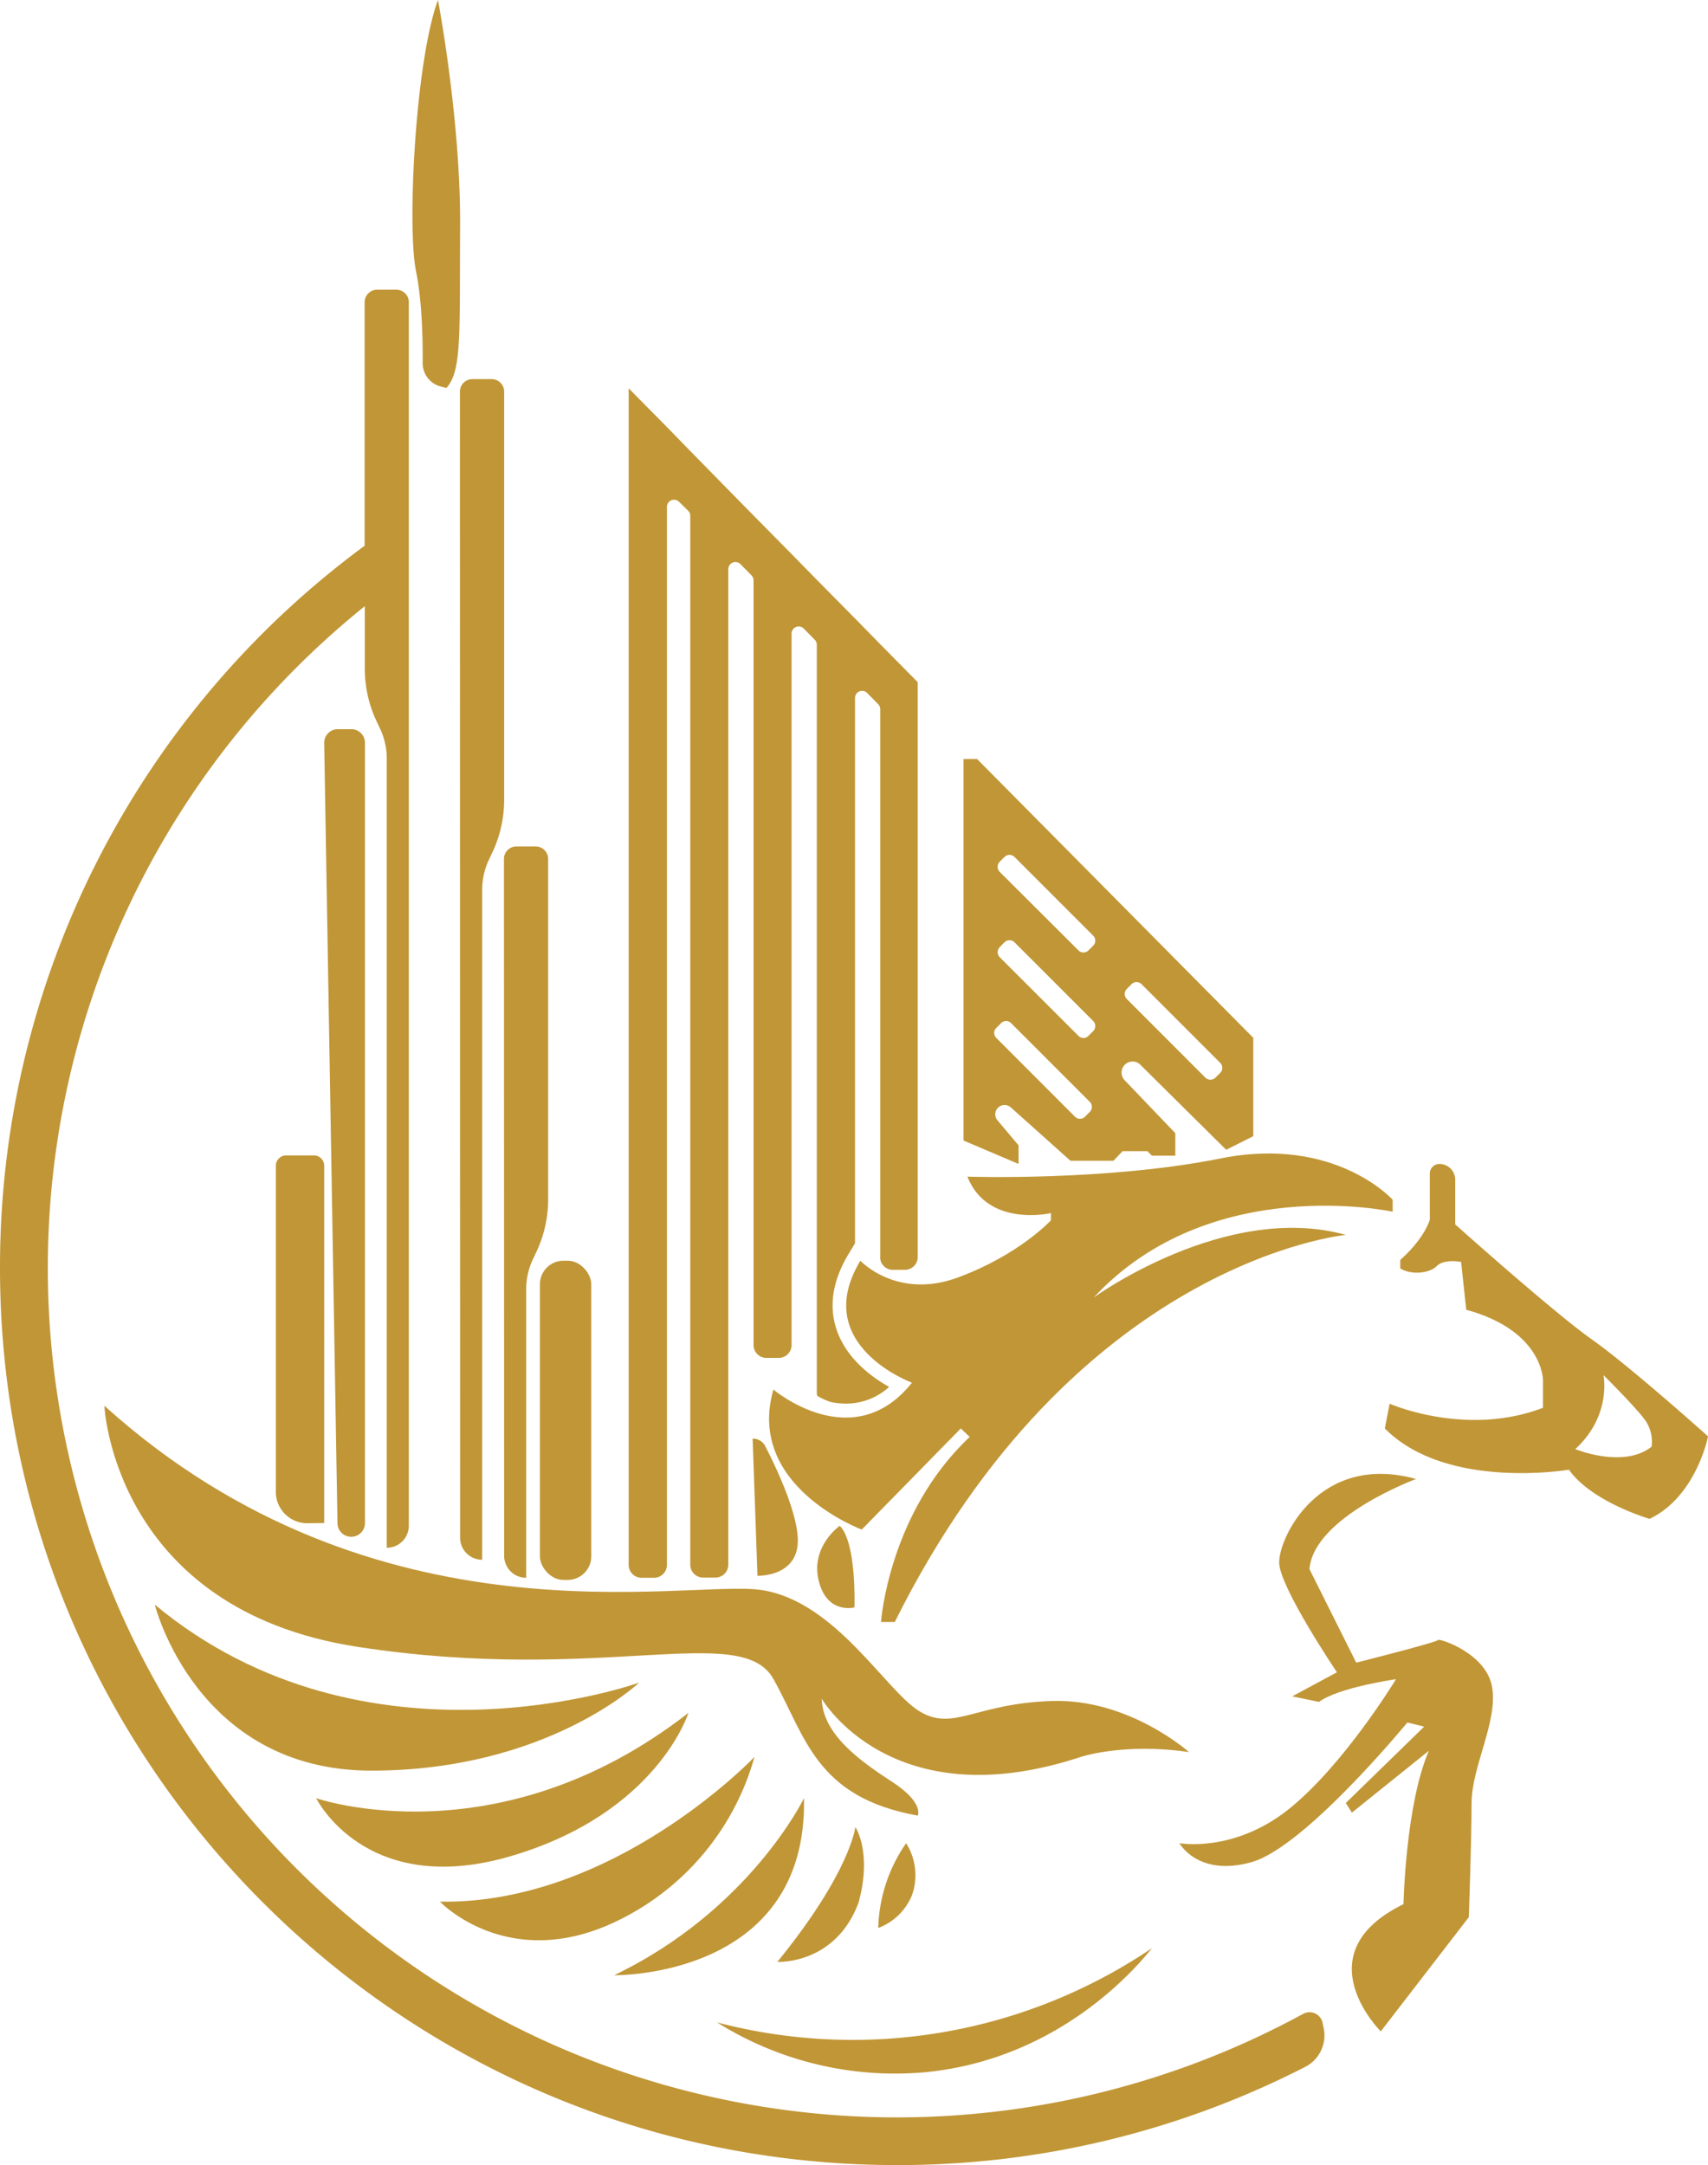 <svg xmlns="http://www.w3.org/2000/svg" viewBox="0 0 354.88 449.72"><defs><style>.cls-1{fill:#c19636;}</style></defs><g id="Layer_2" data-name="Layer 2"><g id="Layer_1-2" data-name="Layer 1"><path class="cls-1" d="M211.63,237.91l-4.38-5.2a1.93,1.93,0,0,1,.33-2.81,2,2,0,0,1,1.14-.37A1.94,1.94,0,0,1,210,230l12.41,11.11h8.93l1.91-2h5.14l.95.94h4.86v-4.67l-10.53-11a2.3,2.3,0,0,1,1.66-3.89,2.27,2.27,0,0,1,1.6.67l17.84,17.67L260.4,236V215.57L203,157.65H200.2v79.26l11.43,4.86Zm22.48-32.49,1-1a1.47,1.47,0,0,1,2.07,0l16.35,16.35a1.46,1.46,0,0,1,0,2.08l-1,1a1.5,1.5,0,0,1-2.08,0L234.11,207.5A1.5,1.5,0,0,1,234.11,205.42ZM207.71,179l1-1a1.48,1.48,0,0,1,2.08,0l16.36,16.36a1.47,1.47,0,0,1,0,2.06l-1,1a1.47,1.47,0,0,1-2.07,0L207.71,181.1A1.5,1.5,0,0,1,207.71,179Zm0,17.73,1-1a1.46,1.46,0,0,1,2.08,0l16.36,16.36a1.5,1.5,0,0,1,0,2.08l-1,1a1.45,1.45,0,0,1-2.07,0l-16.37-16.35A1.5,1.5,0,0,1,207.71,196.75ZM207,213.52l1-1a1.46,1.46,0,0,1,2.08,0l16.35,16.35a1.47,1.47,0,0,1,0,2.09l-1,1a1.46,1.46,0,0,1-2.08,0L207,215.59A1.45,1.45,0,0,1,207,213.52Z"/><rect class="cls-1" x="112.18" y="261.87" width="10.67" height="66.3" rx="4.89"/><path class="cls-1" d="M104.75,323.16a4.56,4.56,0,0,0,4.58,4.57V267.81a14.56,14.56,0,0,1,1.31-6.06l.94-2a25.57,25.57,0,0,0,2.31-10.62V178.42a2.59,2.59,0,0,0-2.59-2.6h-4a2.59,2.59,0,0,0-2.59,2.6Z"/><path class="cls-1" d="M95.6,319.41a4.56,4.56,0,0,0,4.58,4.57V184.85a14.76,14.76,0,0,1,1.31-6.07l.94-2a25.62,25.62,0,0,0,2.32-10.62V81.34a2.6,2.6,0,0,0-2.6-2.59h-4a2.59,2.59,0,0,0-2.59,2.59Z"/><path class="cls-1" d="M73,319.21a2.83,2.83,0,0,0,2.83-2.83V154.3A2.84,2.84,0,0,0,73,151.46H70.19a2.83,2.83,0,0,0-2.83,2.88l2.76,162.09A2.84,2.84,0,0,0,73,319.21Z"/><path class="cls-1" d="M67.36,316.36V242.1A2.14,2.14,0,0,0,65.22,240H59.45a2.14,2.14,0,0,0-2.14,2.14v67.72a6.53,6.53,0,0,0,6.53,6.54Z"/><path class="cls-1" d="M330.72,278.2c-8-5.65-28.36-23.87-28.36-23.87v-9.27a3.29,3.29,0,0,0-3.28-3.29,2,2,0,0,0-2,2v9.57c-1.43,4.39-6.14,8.36-6.14,8.36v1.78c2.21,1.36,6,1.08,7.57-.49s5.07-.87,5.07-.87l1.07,9.94c15.94,4.35,15.94,14.58,15.94,14.58v5.78c-16,6.14-31.86-.85-31.86-.85l-1,5.14c12.79,12.93,38.26,8.57,38.26,8.57,4.74,6.72,16.75,10.21,16.75,10.21,9.72-4.64,12.15-17.13,12.15-17.13S338.72,283.85,330.72,278.2Zm12.44,22.3c-5.87,4.63-15.86.5-15.86.5,7.64-7,5.86-15.37,5.86-15.37s7.21,7.15,8.86,9.65A7.88,7.88,0,0,1,343.16,300.5Z"/><path class="cls-1" d="M178.76,261.87c-10.57,17.52,10.72,25.34,10.72,25.34-12.29,15.43-28.79,1.42-28.79,1.42-5.78,20.15,18.36,29.08,18.36,29.08l20.58-21,1.85,1.76c-16.86,15.86-18.43,38.44-18.43,38.44h2.86c37.44-75.16,93.73-80.4,93.73-80.4-24.95-6.95-52.39,13-52.39,13,24.2-26.1,62.11-17.82,62.11-17.82V249.2s-12-13.34-35.72-8.58S201,244.41,201,244.41c4.22,10.65,17.36,7.57,17.36,7.57v1.5s-6.57,7.15-19.29,11.86S178.76,261.87,178.76,261.87Z"/><path class="cls-1" d="M74.27,342.07c50.67,7.82,79.69-5.33,86.42,6.67s8.75,24.58,30,28.39c0,0,1.38-2.67-5.38-7.05s-14.39-9.91-14.58-17.24c0,0,14.47,25.1,53.82,12.1,0,0,9-3,22.49-1,0,0-12.39-11.1-28.39-10.62s-20.48,6.38-27.53,2.19-17.53-23-33-25.25S78.27,343,21.68,292C21.68,292,23.59,334.26,74.27,342.07Z"/><path class="cls-1" d="M32.16,333.31s8.57,34.48,45,34.48,55.63-18.28,55.63-18.28S76.17,369.89,32.16,333.31Z"/><path class="cls-1" d="M106.27,385.51c30.3-8.95,36.77-29.72,36.77-29.72-39.63,30.87-77.35,17.72-77.35,17.72S76,394.47,106.27,385.51Z"/><path class="cls-1" d="M128.94,398.66a53.89,53.89,0,0,0,27.82-33.72S127.61,395.61,91.41,395C91.41,395,105.89,410.28,128.94,398.66Z"/><path class="cls-1" d="M167.05,373.51s-11.24,23.24-39.44,36.77C127.61,410.28,167.81,411,167.05,373.51Z"/><path class="cls-1" d="M178.38,395.23c2.89-10.57-.66-15.72-.66-15.72s-1,9.34-16.2,28C161.52,407.52,173.55,408.16,178.38,395.23Z"/><path class="cls-1" d="M188.27,382.87a32.19,32.19,0,0,0-5.79,17.6,12.16,12.16,0,0,0,7-6.8A12.38,12.38,0,0,0,188.27,382.87Z"/><path class="cls-1" d="M192.77,430.38c27.66-2.91,43.54-21.93,46.58-25.72A111,111,0,0,1,149,420.09,69.55,69.55,0,0,0,192.77,430.38Z"/><path class="cls-1" d="M298.79,340.65c0,.42-17,4.71-17,4.71l-9.72-19.43c.89-10.88,22.15-18.72,22.15-18.72-20.15-5.57-28.58,12.29-28.44,17.43s12,22.72,12,22.72l-9.29,5,5.57,1.15c4-3,16-4.72,16-4.72s-10.85,17.86-22.29,27-22.72,7.07-22.72,7.07,3.86,7.07,15,3.93,32.36-29,32.36-29l3.5.86-16.29,15.86,1.27,2,16-12.86c-4.85,11.15-5.28,31.87-5.28,31.87-21,10.28-4.72,26.43-4.72,26.43l18.29-23.72s.57-15.86.57-23.58,5.43-16.86,4.29-24.1S298.79,340.22,298.79,340.65Z"/><path class="cls-1" d="M156.38,298.83l1,28.48s8.19.29,8.38-7.05c.16-5.85-4.77-16-6.77-19.88A2.86,2.86,0,0,0,156.38,298.83Z"/><path class="cls-1" d="M170.1,328.31c1.71,7.1,7.43,5.57,7.43,5.57s.5-13.4-3.05-16.95C174.48,316.93,168.38,321.21,170.1,328.31Z"/><path class="cls-1" d="M87.82,75.44a5,5,0,0,0,3.73,4.84l1.2.31C96,77,95.46,69.44,95.6,47.15S91,0,91,0c-4.71,12.72-6.43,47.15-4.57,56.3C87.7,62.42,87.86,70.66,87.82,75.44Z"/><path class="cls-1" d="M133.35,327.73h2.53a2.68,2.68,0,0,0,2.69-2.69V105.24a1.48,1.48,0,0,1,2.53-1L143,106.1a1.49,1.49,0,0,1,.42,1V325a2.68,2.68,0,0,0,2.69,2.69h2.52a2.68,2.68,0,0,0,2.69-2.69V118.18a1.48,1.48,0,0,1,2.53-1l2.3,2.34a1.49,1.49,0,0,1,.42,1V279.37a2.68,2.68,0,0,0,2.68,2.69h2.53a2.68,2.68,0,0,0,2.69-2.69V131.56a1.48,1.48,0,0,1,2.53-1l2.29,2.34a1.43,1.43,0,0,1,.42,1V289.28a2.37,2.37,0,0,0,.09.65v0h0a13.48,13.48,0,0,0,2.85,1.3,15.8,15.8,0,0,0,3.09.32,13.22,13.22,0,0,0,9-3.47c-3.61-2-8.78-5.82-10.85-11.69-1.76-5-.93-10.4,2.47-16l1.29-2.13V144.94a1.47,1.47,0,0,1,2.52-1l2.3,2.34a1.43,1.43,0,0,1,.42,1v113.8a1.64,1.64,0,0,0,0,.38,2.65,2.65,0,0,0,2.65,2.31H188a2.23,2.23,0,0,0,.63-.09,2.64,2.64,0,0,0,2.05-2.6V141.7l-7.9-8-5.24-5.35-7.91-8-5.24-5.35-7.9-8-5.25-5.34-7.84-8-4.87-5-7.91-8V325A2.68,2.68,0,0,0,133.35,327.73Z"/><path class="cls-1" d="M274.8,420.17a2.77,2.77,0,0,0-4-1.88,176.42,176.42,0,0,1-195-292.38v13a25.57,25.57,0,0,0,2.31,10.62l.94,2a14.56,14.56,0,0,1,1.31,6.06V321.49a4.56,4.56,0,0,0,4.58-4.56V62.77a2.59,2.59,0,0,0-2.59-2.59h-4a2.59,2.59,0,0,0-2.59,2.59v50.59A186,186,0,0,0,0,263.36C0,366.29,83.43,449.72,186.35,449.72a185.27,185.27,0,0,0,84.86-20.41,7.32,7.32,0,0,0,3.82-8Z"/></g></g></svg>